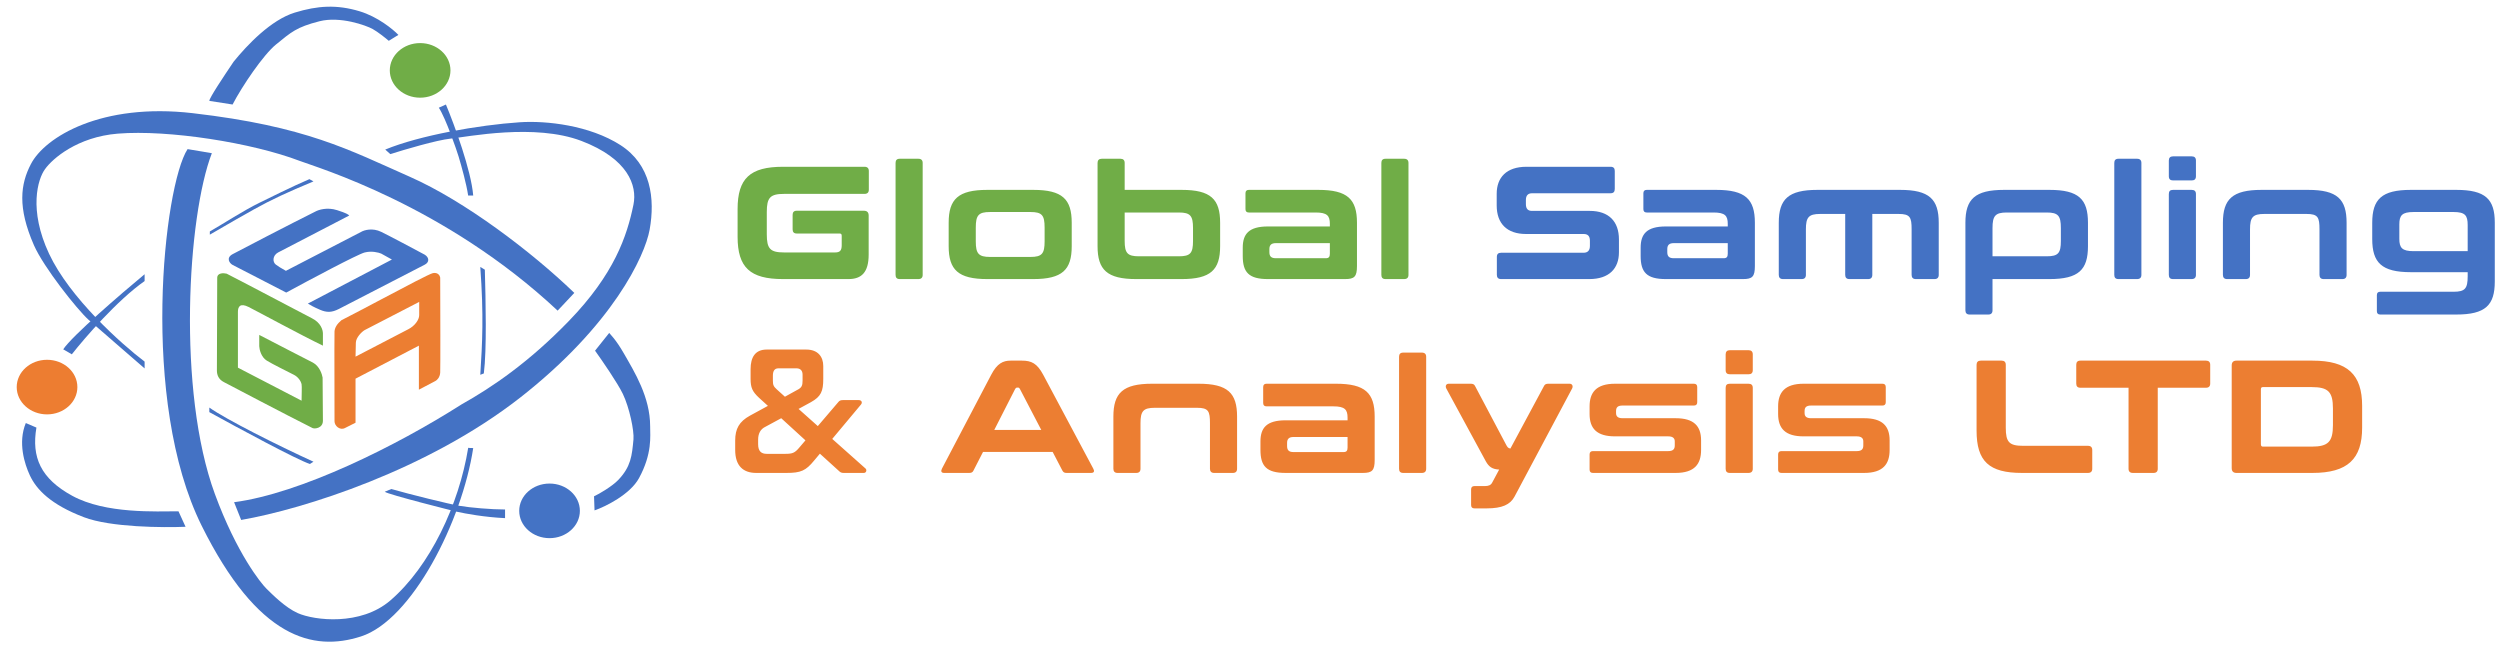 <svg width="1496" height="391" viewBox="0 0 1496 391" fill="none" xmlns="http://www.w3.org/2000/svg">
<g clip-path="url(#clip0_1_2)">
<path d="M144.316 311.141L140.081 300.522C179.77 295.294 236.885 267.031 276.212 241.98C294.665 231.633 316.416 216.826 340.344 192.151C367.622 164.022 375.222 141.222 379.066 122.445C381.414 110.975 375.738 94.944 347.907 84.325C320.076 73.705 279.842 81.874 269.556 82.963C261.328 83.835 242.128 89.498 233.557 92.221L230.532 89.498C251.103 81.003 286.497 74.794 311.001 73.161C327.034 72.092 352.808 75.012 371.201 86.775C389.594 98.538 392.076 118.905 388.747 137.421C385.923 153.123 366.724 194.547 311.303 237.896C255.883 281.244 181.828 304.606 144.316 311.141Z" fill="#4472C4"/>
<path d="M21.798 255.867L15.445 253.144C10.605 264.852 14.711 277.688 17.865 284.457C21.798 292.898 30.268 301.884 50.234 309.508C66.207 315.607 97.729 315.77 111.039 315.226L106.804 305.968C93.494 305.968 63.242 307.602 43.276 296.71C24.302 286.359 18.773 273.566 21.798 255.867Z" fill="#4472C4"/>
<path d="M42.974 212.028L37.831 209.033C43.155 200.973 72.519 175.723 86.536 164.105V168.19C70.321 179.517 50.738 202.135 42.974 212.028Z" fill="#4472C4"/>
<path d="M139.173 62.541L125.258 60.363C125.258 58.621 133.728 45.932 139.778 36.946C147.946 26.872 162.164 11.896 176.382 7.539C190.071 3.345 201.491 2.638 215.104 6.722C225.994 9.99 235.171 17.523 238.398 20.881L232.65 24.421C230.734 22.787 226.115 19.084 222.969 17.342C219.037 15.163 203.518 9.581 191.205 12.713C177.29 16.252 174.265 19.248 165.189 26.599C157.626 32.727 144.921 51.468 139.173 62.541Z" fill="#4472C4"/>
<path d="M355.773 305.423L355.47 296.982C358.495 295.621 366.361 290.992 369.991 287.18C377.554 279.238 378.159 272.749 379.066 262.946C379.544 257.784 376.646 243.886 372.713 235.717C369.567 229.182 360.31 215.75 356.075 209.85L364.545 199.231C365.151 200.048 368.478 203.043 373.318 211.484C379.671 222.562 389.049 237.623 389.049 255.05C389.049 261.065 390.38 271.387 382.394 286.091C377.07 295.893 362.327 303.154 355.773 305.423Z" fill="#4472C4"/>
<path d="M290.127 161.382L287.405 159.749C289.522 188.884 288.615 205.221 287.405 224.281L289.522 223.464C291.337 209.305 290.631 179.807 290.127 161.382Z" fill="#4472C4"/>
<path d="M266.834 62.542L262.599 64.448C266.834 70.983 273.265 89.849 274.397 93.582C276.212 99.573 279.136 110.192 280.144 116.999H283.169C281.959 101.969 271.876 74.613 266.834 62.542Z" fill="#4472C4"/>
<path d="M125.56 140.416V138.51C134.232 133.518 145.526 126.109 155.206 121.356C159.139 119.425 176.08 111.009 185.155 107.197L187.575 108.558C171.845 115.093 162.467 119.45 152.181 125.168C148.551 127.186 135.24 134.698 125.56 140.416Z" fill="#4472C4"/>
<path d="M125.258 246.609V243.886C135.241 250.966 166.097 266.486 187.575 276.288L185.458 277.65C177.955 275.254 142.198 255.957 125.258 246.609Z" fill="#4472C4"/>
<path d="M234.162 292.626L230.23 294.26C232.045 295.893 272.244 305.96 273.489 306.24C278.329 307.329 290.127 309.508 302.228 310.052V304.879C294.06 304.879 281.354 303.79 275.002 302.7C269.053 301.681 245.154 295.802 234.162 292.626Z" fill="#4472C4"/>
<path d="M126.77 91.677L112.249 89.226C98.031 111.009 83.485 239.802 120.72 314.681C154.216 382.042 187.273 390.105 216.012 380.847C246.489 371.03 276.514 311.958 283.169 268.12C279.539 268.12 280.198 267.789 280.144 268.12C274.654 301.884 257.394 338.856 233.557 359.337C215.789 374.603 188.18 371.317 178.197 366.895C170.635 363.545 162.769 355.525 159.442 352.257C156.114 348.99 141.593 331.019 128.585 295.621C105.888 233.857 112.249 129.252 126.77 91.677Z" fill="#4472C4"/>
<path d="M86.536 216.385V220.469L52.957 191.334C46.301 185.344 26.12 160.021 20.285 146.679C10.402 124.079 12.237 110.233 18.47 98.211C26.941 81.874 60.822 61.398 115.274 67.715C183.34 75.612 208.839 89.706 245.355 105.836C278.027 120.267 317.958 150.491 343.672 175.269L333.689 185.889C266.229 122.717 189.39 100.117 179.407 96.305C150.886 85.414 100.754 77.517 70.503 79.968C46.301 81.929 31.378 94.944 26.941 101.207C22.605 107.106 17.018 125.495 29.361 151.852C41.703 178.21 72.62 205.856 86.536 216.385Z" fill="#4472C4"/>
<ellipse cx="251.406" cy="42.12" rx="18.151" ry="16.337" fill="#70AD47"/>
<path d="M347 305.696C347 314.719 338.873 322.033 328.849 322.033C318.824 322.033 310.698 314.719 310.698 305.696C310.698 296.673 318.824 289.358 328.849 289.358C338.873 289.358 347 296.673 347 305.696Z" fill="#4473C5"/>
<ellipse cx="28.151" cy="231.633" rx="18.151" ry="16.337" fill="#ED7D31"/>
<path fill-rule="evenodd" clip-rule="evenodd" d="M212.75 226.598L250.661 206.833V233.186L260.608 227.949C261.484 227.499 263.273 225.854 263.423 222.881C263.573 219.908 263.486 183.802 263.423 166.121C263.236 164.939 262.11 162.878 259.107 163.418C257.207 163.76 242.695 171.441 227.916 179.263L227.915 179.263C219.328 183.808 210.65 188.401 204.304 191.629C201.677 193.826 200.339 196.022 200.175 198.387C200.074 199.84 200.109 215.927 200.143 231.483C200.159 239.07 200.175 246.531 200.175 252.106C200.175 254.809 203.344 257.682 206.369 256.16C209.559 254.555 210.404 254.133 210.826 253.922L211.063 253.803C211.32 253.675 211.576 253.545 212.739 252.956L212.75 252.951V226.598ZM244.28 197.035L212.75 213.421C212.75 212.571 212.783 211.661 212.821 210.605C212.874 209.143 212.937 207.4 212.937 205.144C212.937 202.035 216.503 198.499 218.192 197.542L250.849 180.649V188.589C250.849 191.461 248.034 195.177 244.28 197.035Z" fill="#EC7E32"/>
<path d="M129.795 221.699L129.983 166.29C129.983 163.182 133.737 163.306 135.613 163.756C150.503 171.358 181.257 187.744 186.662 190.447C192.067 193.15 193.231 197.542 193.231 199.569V206.833C180.531 200.752 153.818 186.224 148.751 183.69C143.684 181.156 142.37 183.521 142.37 186.562V220.009L180.469 239.774C180.469 236.395 180.716 231.309 180.469 229.976C180.093 227.949 178.217 225.415 175.777 224.233C171.836 222.205 163.202 217.982 159.636 215.786C156.209 213.676 155.195 208.973 155.132 207.171V200.414C164.016 205.144 183.096 214.773 187.225 216.969C191.272 219.121 192.731 224.064 193.043 225.922C193.043 233.693 193.231 247.207 193.231 251.768C193.231 256.213 188.414 256.78 187.038 256.16C170.522 247.883 137.49 230.483 133.924 228.625C130.8 226.997 129.795 224.402 129.795 221.699Z" fill="#70AD47"/>
<path d="M216.128 138.755L171.085 162.067C167.331 159.871 167.144 159.871 165.079 158.35C163.015 156.83 163.015 152.945 166.393 151.087L208.996 128.957C208.245 128.281 207.495 127.606 201.677 125.747C195.725 123.846 190.541 125.578 188.727 126.592C173.587 134.137 143.871 149.566 139.179 152.1C135.118 154.294 137.303 157.506 139.179 158.519L171.273 175.074C185.161 167.529 213.989 152.168 218.193 151.087C222.397 150.005 226.576 151.087 228.14 151.762L234.521 155.31L184.223 181.663C185.912 182.676 187.444 183.622 191.542 185.379C195.483 187.068 198.486 187.095 202.803 184.872C218.443 176.82 250.624 160.243 254.227 158.35C257.042 156.872 256.855 154.127 254.227 152.438C247.721 148.947 233.395 141.323 228.14 138.755C222.885 136.187 217.942 137.685 216.128 138.755Z" fill="#4472C4"/>
<path d="M468.544 99.8H517.312C519.04 99.8 519.904 100.664 519.904 102.296V113.528C519.904 115.16 519.04 116.024 517.312 116.024H469.216C460.864 116.024 458.848 118.232 458.848 126.872V140.216C458.848 148.856 460.864 151.064 469.216 151.064H499.744C502.624 151.064 503.68 149.912 503.68 146.744V141.08C503.68 140.12 503.296 139.736 502.432 139.736H476.8C475.072 139.736 474.304 138.872 474.304 137.24V128.6C474.304 126.968 475.072 126.104 476.8 126.104H516.928C518.848 126.104 519.808 127.064 519.808 128.984V152.312C519.808 163.064 515.488 167 507.712 167H468.544C448.864 167 441.376 160.088 441.376 141.656V125.144C441.376 106.712 448.864 99.8 468.544 99.8ZM538.402 95H549.538C551.266 95 552.13 95.864 552.13 97.496V164.504C552.13 166.136 551.266 167 549.538 167H538.402C536.674 167 535.906 166.136 535.906 164.504V97.496C535.906 95.864 536.674 95 538.402 95ZM590.822 113.624H618.278C635.75 113.624 641.318 119.192 641.318 133.304V147.32C641.318 161.432 635.75 167 618.278 167H590.822C573.35 167 567.686 161.432 567.686 147.32V133.304C567.686 119.192 573.35 113.624 590.822 113.624ZM583.91 136.184V144.44C583.91 151.736 585.542 153.752 592.454 153.752H616.646C623.558 153.752 625.094 151.736 625.094 144.44V136.184C625.094 128.792 623.558 126.872 616.646 126.872H592.454C585.542 126.872 583.91 128.792 583.91 136.184ZM659.276 95H670.508C672.14 95 673.004 95.864 673.004 97.496V113.624H707.084C724.556 113.624 730.124 119.192 730.124 133.304V147.32C730.124 161.432 724.556 167 707.084 167H679.916C662.444 167 656.78 161.432 656.78 147.32V97.496C656.78 95.864 657.644 95 659.276 95ZM705.452 127.16H673.004V144.152C673.004 151.448 674.636 153.368 681.548 153.368H705.452C712.364 153.368 713.9 151.448 713.9 144.152V136.472C713.9 129.176 712.364 127.16 705.452 127.16ZM747.309 113.624H788.877C806.349 113.624 812.013 119.192 812.013 133.304V159.224C812.013 165.56 810.477 167 804.909 167H758.733C747.213 167 743.661 162.872 743.661 153.176V148.184C743.661 140.12 747.213 135.512 758.733 135.512H795.789V133.976C795.789 129.08 794.157 127.16 787.245 127.16H747.309C745.965 127.16 745.293 126.488 745.293 125.144V115.64C745.293 114.296 745.965 113.624 747.309 113.624ZM793.389 154.52C795.117 154.52 795.789 153.752 795.789 151.832V145.496H763.437C760.653 145.496 759.597 146.744 759.597 149.048V150.872C759.597 153.368 760.653 154.52 763.437 154.52H793.389ZM829.102 95H840.238C841.966 95 842.83 95.864 842.83 97.496V164.504C842.83 166.136 841.966 167 840.238 167H829.102C827.374 167 826.606 166.136 826.606 164.504V97.496C826.606 95.864 827.374 95 829.102 95Z" fill="#70AD47"/>
<path d="M913.383 99.8H963.783C965.511 99.8 966.279 100.664 966.279 102.296V113.048C966.279 114.776 965.511 115.64 963.783 115.64H916.839C914.247 115.64 913.095 117.08 913.095 119.672V122.168C913.095 124.856 914.247 126.2 916.743 126.2H951.303C962.631 126.2 968.775 132.44 968.775 143.288V150.968C968.775 160.568 963.015 167 951.015 167H898.215C896.583 167 895.719 166.136 895.719 164.504V153.752C895.719 152.024 896.583 151.256 898.215 151.256H947.559C950.247 151.256 951.399 149.72 951.399 147.128V144.056C951.399 141.368 950.247 140.024 947.655 140.024H913.191C901.767 140.024 895.623 133.784 895.623 122.936V115.928C895.623 106.232 901.479 99.8 913.383 99.8ZM985.415 113.624H1026.98C1044.45 113.624 1050.12 119.192 1050.12 133.304V159.224C1050.12 165.56 1048.58 167 1043.01 167H996.839C985.319 167 981.767 162.872 981.767 153.176V148.184C981.767 140.12 985.319 135.512 996.839 135.512H1033.89V133.976C1033.89 129.08 1032.26 127.16 1025.35 127.16H985.415C984.071 127.16 983.399 126.488 983.399 125.144V115.64C983.399 114.296 984.071 113.624 985.415 113.624ZM1031.49 154.52C1033.22 154.52 1033.89 153.752 1033.89 151.832V145.496H1001.54C998.759 145.496 997.703 146.744 997.703 149.048V150.872C997.703 153.368 998.759 154.52 1001.54 154.52H1031.49ZM1087.56 113.624H1137C1154.47 113.624 1160.14 119.192 1160.14 133.304V164.504C1160.14 166.136 1159.27 167 1157.64 167H1146.41C1144.78 167 1143.91 166.136 1143.91 164.504V137.24C1143.91 130.04 1143.05 128.024 1136.14 128.024H1120.39V164.504C1120.39 166.136 1119.53 167 1117.9 167H1106.66C1105.03 167 1104.17 166.136 1104.17 164.504V128.024H1089.19C1082.28 128.024 1080.65 130.04 1080.65 137.24V164.504C1080.65 166.136 1079.78 167 1078.15 167H1066.92C1065.29 167 1064.42 166.136 1064.42 164.504V133.304C1064.42 119.192 1070.09 113.624 1087.56 113.624ZM1199.24 113.624H1226.4C1243.88 113.624 1249.44 119.192 1249.44 133.304V147.32C1249.44 161.432 1243.88 167 1226.4 167H1192.32V185.72C1192.32 187.352 1191.46 188.216 1189.83 188.216H1178.6C1176.96 188.216 1176.1 187.352 1176.1 185.72V133.304C1176.1 119.192 1181.76 113.624 1199.24 113.624ZM1192.32 136.472V153.368H1224.77C1231.68 153.368 1233.22 151.448 1233.22 144.152V136.472C1233.22 129.176 1231.68 127.16 1224.77 127.16H1200.87C1193.96 127.16 1192.32 129.176 1192.32 136.472ZM1267.68 95H1278.82C1280.55 95 1281.41 95.864 1281.41 97.496V164.504C1281.41 166.136 1280.55 167 1278.82 167H1267.68C1265.96 167 1265.19 166.136 1265.19 164.504V97.496C1265.19 95.864 1265.96 95 1267.68 95ZM1300.33 113.624H1311.46C1313.19 113.624 1314.05 114.392 1314.05 116.12V164.504C1314.05 166.136 1313.19 167 1311.46 167H1300.33C1298.6 167 1297.83 166.136 1297.83 164.504V116.12C1297.83 114.392 1298.6 113.624 1300.33 113.624ZM1300.33 93.56H1311.56C1313.19 93.56 1314.05 94.424 1314.05 96.056V105.464C1314.05 107.192 1313.19 107.96 1311.56 107.96H1300.33C1298.69 107.96 1297.83 107.192 1297.83 105.464V96.056C1297.83 94.424 1298.69 93.56 1300.33 93.56ZM1353.32 113.624H1381.16C1398.63 113.624 1404.2 119.192 1404.2 133.304V164.504C1404.2 166.136 1403.34 167 1401.71 167H1390.47C1388.84 167 1387.98 166.136 1387.98 164.504V137.24C1387.98 130.04 1387.11 128.024 1380.2 128.024H1354.95C1348.04 128.024 1346.41 130.04 1346.41 137.24V164.504C1346.41 166.136 1345.55 167 1343.91 167H1332.68C1331.05 167 1330.19 166.136 1330.19 164.504V133.304C1330.19 119.192 1335.85 113.624 1353.32 113.624ZM1442.67 113.624H1469.84C1487.31 113.624 1492.88 119.192 1492.88 133.208V168.44C1492.88 182.648 1487.31 188.216 1469.84 188.216H1424.34C1422.99 188.216 1422.32 187.544 1422.32 186.2V176.6C1422.32 175.256 1422.99 174.584 1424.34 174.584H1468.21C1475.12 174.584 1476.66 172.664 1476.66 165.272V162.872H1442.67C1425.2 162.872 1419.54 157.208 1419.54 143V133.4C1419.54 119.192 1425.2 113.624 1442.67 113.624ZM1435.76 142.904C1435.76 148.28 1437.39 150.296 1444.3 150.296H1476.66V134.648C1476.66 128.888 1475.12 126.872 1468.21 126.872H1444.3C1437.39 126.872 1435.76 128.888 1435.76 134.264V142.904Z" fill="#4472C4"/>
<path d="M458.752 209.176H482.464C489.472 209.176 492.64 213.496 492.64 219.064V226.744C492.64 234.136 491.296 237.304 485.248 240.664L477.856 244.696L489.376 254.968L501.76 240.472C502.336 239.8 502.912 239.416 504.448 239.416H513.856C515.68 239.416 516.256 240.952 515.104 242.2L498.016 262.648L517.984 280.408C518.848 281.272 518.368 283 516.928 283H504.832C503.488 283 502.816 282.616 502.048 281.848L490.624 271.48L487.168 275.608C482.176 281.656 479.296 283 470.56 283H452.512C444.736 283 439.936 278.776 439.936 269.272V263.608C439.936 256.6 442.336 252.28 448.768 248.728L459.52 242.872L454.24 238.072C450.208 234.328 449.152 231.928 449.152 226.744V220.888C449.152 213.784 451.936 209.176 458.752 209.176ZM470.08 271.576C474.304 271.576 475.648 270.904 478.048 268.12L481.984 263.512L467.488 250.264L458.08 255.352C455.008 256.792 453.664 259.48 453.664 263.128V265.816C453.664 270.04 455.584 271.576 458.752 271.576H470.08ZM462.496 227.8C462.496 230.296 462.88 231.256 464.8 232.984L469.696 237.4L476.992 233.368C479.776 232.024 480.256 230.68 480.256 227.8V224.152C480.256 221.848 479.008 220.408 476.608 220.408H465.76C463.552 220.408 462.496 221.944 462.496 224.728V227.8ZM604.76 215.8H611.48C617.24 215.8 620.6 217.432 624.248 224.248L654.2 280.408C655.064 281.944 654.776 283 652.856 283H638.264C636.92 283 636.344 282.616 635.768 281.656L629.912 270.424H588.248L582.488 281.656C582.008 282.616 581.336 283 579.992 283H565.016C563.192 283 562.904 281.944 563.672 280.408L593.144 224.248C596.696 217.432 600.248 215.8 604.76 215.8ZM607.544 232.6L594.968 257.272H623.096L610.232 232.6C609.944 232.12 609.656 231.928 609.176 231.928H608.696C608.216 231.928 607.928 232.12 607.544 232.6ZM689.385 229.624H717.225C734.697 229.624 740.265 235.192 740.265 249.304V280.504C740.265 282.136 739.401 283 737.769 283H726.537C724.905 283 724.041 282.136 724.041 280.504V253.24C724.041 246.04 723.177 244.024 716.265 244.024H691.017C684.105 244.024 682.473 246.04 682.473 253.24V280.504C682.473 282.136 681.609 283 679.977 283H668.745C667.113 283 666.249 282.136 666.249 280.504V249.304C666.249 235.192 671.913 229.624 689.385 229.624ZM757.902 229.624H799.47C816.942 229.624 822.606 235.192 822.606 249.304V275.224C822.606 281.56 821.07 283 815.502 283H769.326C757.806 283 754.254 278.872 754.254 269.176V264.184C754.254 256.12 757.806 251.512 769.326 251.512H806.382V249.976C806.382 245.08 804.75 243.16 797.838 243.16H757.902C756.558 243.16 755.886 242.488 755.886 241.144V231.64C755.886 230.296 756.558 229.624 757.902 229.624ZM803.982 270.52C805.71 270.52 806.382 269.752 806.382 267.832V261.496H774.03C771.246 261.496 770.19 262.744 770.19 265.048V266.872C770.19 269.368 771.246 270.52 774.03 270.52H803.982ZM839.696 211H850.832C852.56 211 853.424 211.864 853.424 213.496V280.504C853.424 282.136 852.56 283 850.832 283H839.696C837.968 283 837.2 282.136 837.2 280.504V213.496C837.2 211.864 837.968 211 839.696 211ZM926.483 229.624H939.251C940.787 229.624 941.459 230.968 940.787 232.408L906.323 297.112C903.731 302.008 898.835 304.216 889.619 304.216H882.323C880.979 304.216 880.307 303.544 880.307 302.2V292.888C880.307 291.544 880.979 290.872 882.323 290.872H888.467C890.771 290.872 892.115 290.296 892.883 288.856L897.107 280.984C892.979 280.792 890.963 279.352 889.139 276.088L865.427 232.408C864.755 230.968 865.331 229.624 866.963 229.624H880.115C881.459 229.624 882.227 230.008 882.707 231.064L901.043 265.72C902.003 267.544 902.387 268.216 903.827 268.408L923.891 231.064C924.371 230.008 925.139 229.624 926.483 229.624ZM966.472 229.624H1013.61C1014.95 229.624 1015.62 230.296 1015.62 231.64V240.664C1015.62 242.008 1014.95 242.68 1013.61 242.68H970.888C968.104 242.68 967.048 243.736 967.048 245.944V247.192C967.048 249.112 968.104 250.264 970.888 250.264H1002.76C1013.51 250.264 1017.93 254.872 1017.93 263.512V269.272C1017.93 277.624 1014.09 283 1002.66 283H953.224C951.88 283 951.208 282.328 951.208 280.984V271.96C951.208 270.616 951.88 269.944 953.224 269.944H998.248C1001.03 269.944 1002.18 268.888 1002.18 266.584V264.088C1002.18 262.264 1001.03 261.112 998.248 261.112H966.376C955.624 261.112 951.208 256.504 951.208 247.768V243.16C951.208 235 955.048 229.624 966.472 229.624ZM1035.13 229.624H1046.26C1047.99 229.624 1048.86 230.392 1048.86 232.12V280.504C1048.86 282.136 1047.99 283 1046.26 283H1035.13C1033.4 283 1032.63 282.136 1032.63 280.504V232.12C1032.63 230.392 1033.4 229.624 1035.13 229.624ZM1035.13 209.56H1046.36C1047.99 209.56 1048.86 210.424 1048.86 212.056V221.464C1048.86 223.192 1047.99 223.96 1046.36 223.96H1035.13C1033.5 223.96 1032.63 223.192 1032.63 221.464V212.056C1032.63 210.424 1033.5 209.56 1035.13 209.56ZM1079.29 229.624H1126.43C1127.77 229.624 1128.44 230.296 1128.44 231.64V240.664C1128.44 242.008 1127.77 242.68 1126.43 242.68H1083.71C1080.92 242.68 1079.87 243.736 1079.87 245.944V247.192C1079.87 249.112 1080.92 250.264 1083.71 250.264H1115.58C1126.33 250.264 1130.75 254.872 1130.75 263.512V269.272C1130.75 277.624 1126.91 283 1115.48 283H1066.04C1064.7 283 1064.03 282.328 1064.03 280.984V271.96C1064.03 270.616 1064.7 269.944 1066.04 269.944H1111.07C1113.85 269.944 1115 268.888 1115 266.584V264.088C1115 262.264 1113.85 261.112 1111.07 261.112H1079.19C1068.44 261.112 1064.03 256.504 1064.03 247.768V243.16C1064.03 235 1067.87 229.624 1079.29 229.624ZM1185.28 215.8H1197.76C1199.39 215.8 1200.26 216.664 1200.26 218.296V255.928C1200.26 264.568 1202.27 266.776 1210.62 266.776H1249.41C1251.14 266.776 1252 267.64 1252 269.272V280.504C1252 282.136 1251.14 283 1249.41 283H1209.95C1190.27 283 1182.78 276.088 1182.78 257.656V218.296C1182.78 216.664 1183.65 215.8 1185.28 215.8ZM1244.92 215.8H1320.09C1321.72 215.8 1322.59 216.664 1322.59 218.296V229.528C1322.59 231.16 1321.72 232.024 1320.09 232.024H1291.2V280.504C1291.2 282.136 1290.33 283 1288.7 283H1276.32C1274.59 283 1273.72 282.136 1273.72 280.504V232.024H1244.92C1243.2 232.024 1242.43 231.16 1242.43 229.528V218.296C1242.43 216.664 1243.2 215.8 1244.92 215.8ZM1338.33 215.8H1383.74C1404.86 215.8 1413.5 224.152 1413.5 242.872V255.928C1413.5 274.648 1404.86 283 1383.74 283H1338.33C1336.41 283 1335.45 282.04 1335.45 280.12V218.68C1335.45 216.76 1336.41 215.8 1338.33 215.8ZM1352.92 232.984V265.816C1352.92 266.776 1353.31 267.256 1354.07 267.256H1383.35C1393.15 267.256 1396.03 264.376 1396.03 254.392V244.408C1396.03 234.424 1393.15 231.64 1383.35 231.64H1354.07C1353.31 231.64 1352.92 232.024 1352.92 232.984Z" fill="#EC7E32"/>
</g>
<defs>
<clipPath id="clip0_1_2">
<rect width="1496" height="391" fill="white"/>
</clipPath>
</defs>
</svg>
